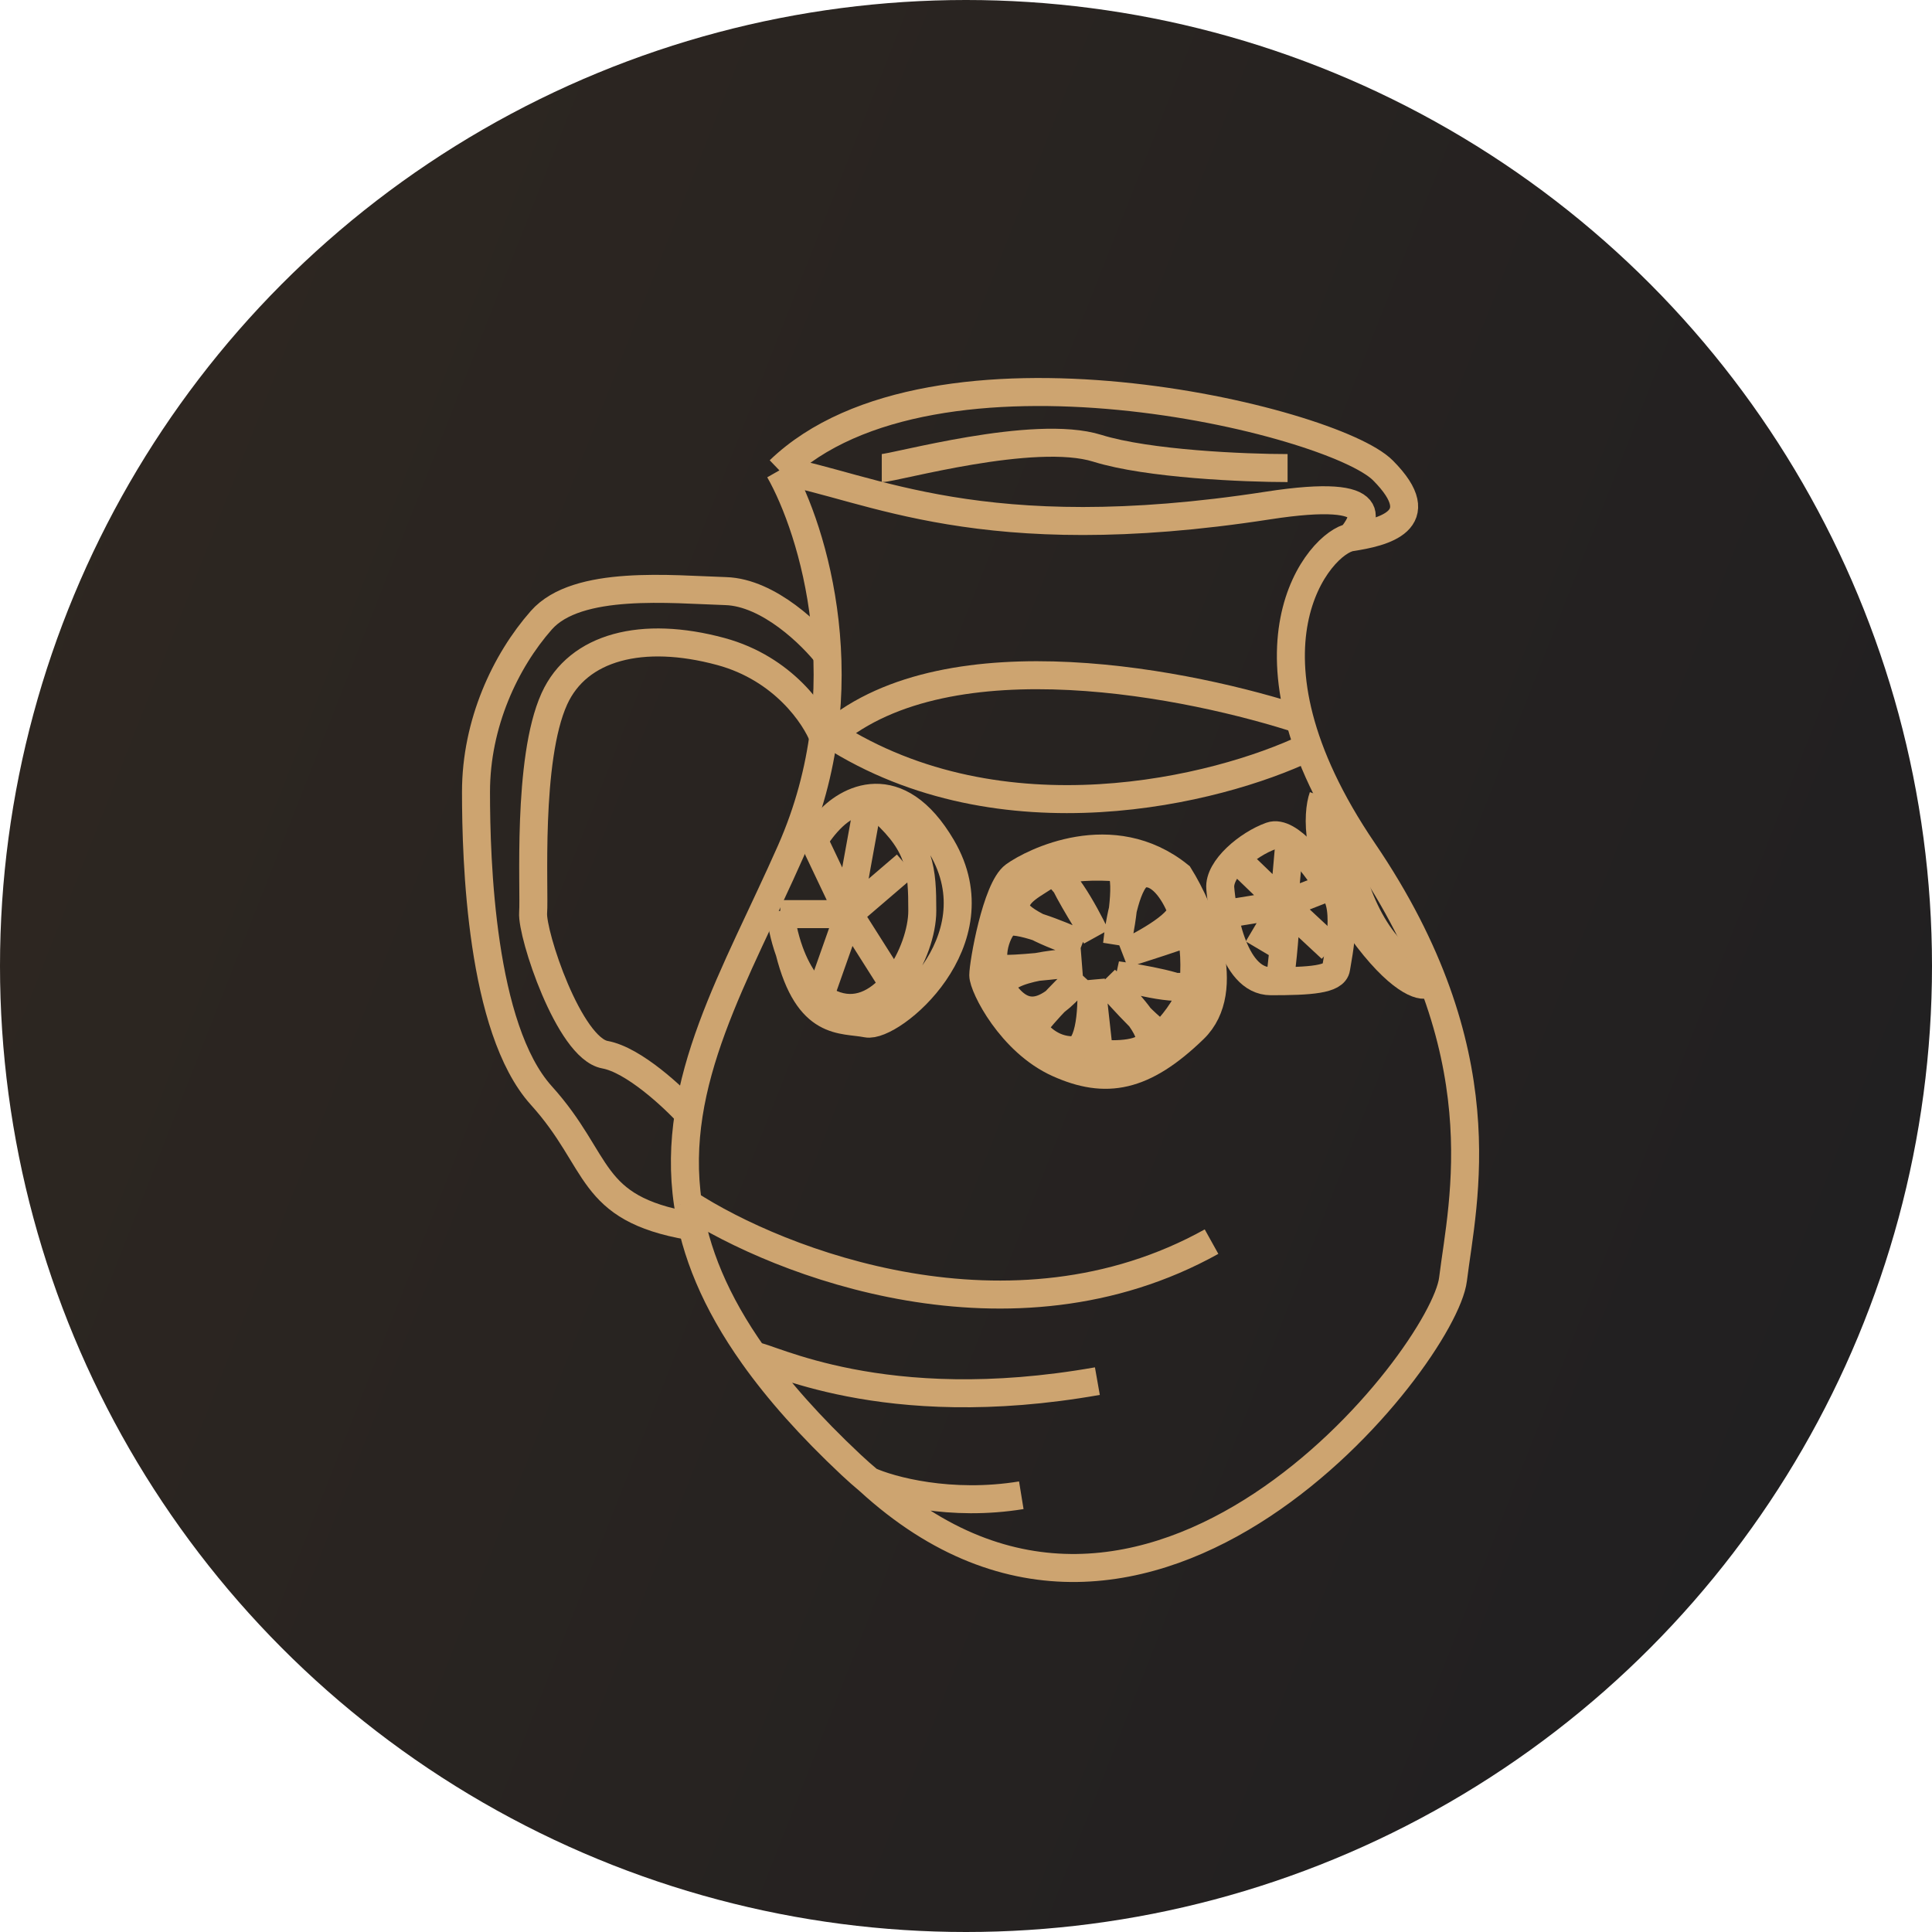 <svg width="69" height="69" viewBox="0 0 69 69" fill="none" xmlns="http://www.w3.org/2000/svg">
<circle cx="34.5" cy="34.5" r="34.5" fill="url(#paint0_linear_1297_5424)"/>
<path d="M45.388 29.856C46.041 29.623 47.059 31.003 47.486 31.722C48.244 32.072 47.778 34.17 47.719 34.578C47.661 34.986 46.787 35.044 45.388 35.044C43.989 35.044 43.639 32.421 43.581 31.722C43.522 31.022 44.572 30.148 45.388 29.856Z" stroke="#CDA470"/>
<path d="M46.029 30.322L45.854 32.304M45.854 32.304L47.195 31.78M45.854 32.304L47.545 33.878M45.854 32.304C45.994 32.434 45.835 34.03 45.737 34.811M45.854 32.304L44.921 33.878M45.854 32.304L44.047 32.596M45.854 32.304L44.222 30.73" stroke="#CDA470"/>
<path d="M47.252 28.457C47.039 29.059 46.961 30.777 48.36 32.829C49.759 34.881 50.653 35.239 50.925 35.161M47.952 29.623C48.049 30.75 48.64 33.284 50.225 34.403L50.925 34.811" stroke="#CDA470"/>
<path d="M27.836 16.799C29.04 18.913 30.807 24.594 28.244 30.395C26.29 34.817 23.924 38.629 24.569 42.985M27.836 16.799C33.311 11.53 47.583 14.986 49.389 16.799C51.194 18.611 49.357 19.018 48.25 19.188M27.836 16.799C31.059 17.365 35.028 19.641 45.28 18.055C49.623 17.383 48.658 18.678 48.25 19.188M48.25 19.188C47.144 19.358 43.797 23.2 48.69 30.395C53.583 37.59 52.243 42.858 51.893 45.691C51.551 48.461 41.004 62.007 31.04 52.886M24.569 42.985C27.817 45.099 36.103 48.33 43.269 44.344M24.569 42.985C24.822 44.69 25.535 46.479 26.915 48.42M26.915 48.42C27.79 49.652 28.934 50.946 30.399 52.319C30.612 52.518 30.826 52.707 31.04 52.886M26.915 48.42C27.417 48.42 31.493 50.685 39.192 49.326M31.04 52.886C31.795 53.23 33.939 53.815 36.475 53.402" stroke="#CDA470"/>
<path d="M31.492 16.717C31.945 16.717 36.927 15.302 39.191 16.01C41.003 16.576 44.475 16.717 45.985 16.717" stroke="#CDA470"/>
<path d="M29.592 23.443C29.009 22.685 27.458 21.158 25.919 21.111C23.995 21.053 20.614 20.695 19.332 22.152C18.049 23.609 17 25.833 17 28.282C17 30.73 17.175 36.734 19.332 39.124C21.489 41.514 20.964 43.147 24.637 43.788M24.637 39.824C24.054 39.183 22.631 37.854 21.605 37.667C20.323 37.434 18.982 33.353 19.04 32.595C19.099 31.838 18.812 27.134 19.798 24.959C20.646 23.089 22.946 22.51 25.744 23.268C27.983 23.875 29.125 25.581 29.417 26.358" stroke="#CDA470"/>
<path d="M46.671 26.708C43.485 28.224 35.789 30.146 29.68 26.229C33.923 22.637 42.591 24.435 46.496 25.717" stroke="#CDA470"/>
<path d="M28.858 30.374C29.011 30.076 29.246 29.704 29.533 29.383M27.867 32.531C27.898 32.904 27.998 33.444 28.195 33.988M29.533 29.383C30.087 28.762 30.833 28.33 31.54 28.975C32.88 30.199 32.939 31.074 32.939 32.531C32.939 33.988 31.598 36.495 29.849 35.912C29.009 35.632 28.491 34.806 28.195 33.988M29.533 29.383C30.241 28.547 32.053 27.553 33.638 30.257C35.62 33.639 31.831 36.728 30.957 36.553C30.082 36.378 28.873 36.67 28.195 33.988" stroke="#CDA470"/>
<path d="M30.318 32.647L28.773 29.398M30.318 32.647C30.318 32.367 30.863 29.503 31.038 28.492M30.318 32.647L32.358 30.898M30.318 32.647L31.943 35.212M30.318 32.647L29.226 35.739M30.318 32.647H27.867" stroke="#CDA470"/>
<path d="M40.128 34.071C40.886 33.721 42.355 32.905 42.168 32.439C41.935 31.856 41.41 31.04 40.769 31.215C40.256 31.355 39.972 32.944 39.895 33.721C40.089 32.828 40.361 31.028 39.895 30.982C39.312 30.923 37.913 30.923 37.913 31.215C37.913 31.448 38.729 32.789 39.137 33.43C38.729 32.575 37.819 30.935 37.446 31.215C36.98 31.564 36.222 31.856 36.28 32.439C36.327 32.905 37.854 33.488 38.612 33.721C37.854 33.372 36.257 32.73 35.931 32.964C35.523 33.255 35.231 34.538 35.756 34.596C36.175 34.642 37.835 34.46 38.612 34.363C37.446 34.401 35.278 34.689 35.931 35.529C36.747 36.578 37.621 36.053 38.612 34.829C38.01 35.412 36.828 36.613 36.922 36.753C37.038 36.928 37.505 37.511 38.321 37.511C38.974 37.511 39.02 35.84 38.962 35.004L39.253 37.627C39.817 37.685 40.967 37.674 41.06 37.161C41.154 36.648 40.05 35.509 39.487 35.004C40.089 35.703 41.34 37.068 41.527 36.928C41.76 36.753 42.46 35.878 42.46 35.529C42.46 35.249 40.75 34.946 39.895 34.829C40.788 35.101 42.588 35.517 42.635 35.004C42.693 34.363 42.635 33.197 42.401 33.313C42.215 33.407 40.808 33.858 40.128 34.071Z" stroke="#CDA470"/>
<path d="M42.637 36.753C44.083 35.354 42.89 32.517 42.113 31.273C39.722 29.349 36.866 30.807 36.225 31.273C35.584 31.739 35.117 34.421 35.117 34.829C35.117 35.237 36.108 37.219 37.799 37.977C39.489 38.735 40.83 38.502 42.637 36.753Z" stroke="#CDA470"/>
<defs>
<linearGradient id="paint0_linear_1297_5424" x1="6" y1="1.22986e-05" x2="79.518" y2="28.914" gradientUnits="userSpaceOnUse">
<stop stop-color="#2E2721"/>
<stop offset="1" stop-color="#201F21"/>
</linearGradient>
</defs>
</svg>
